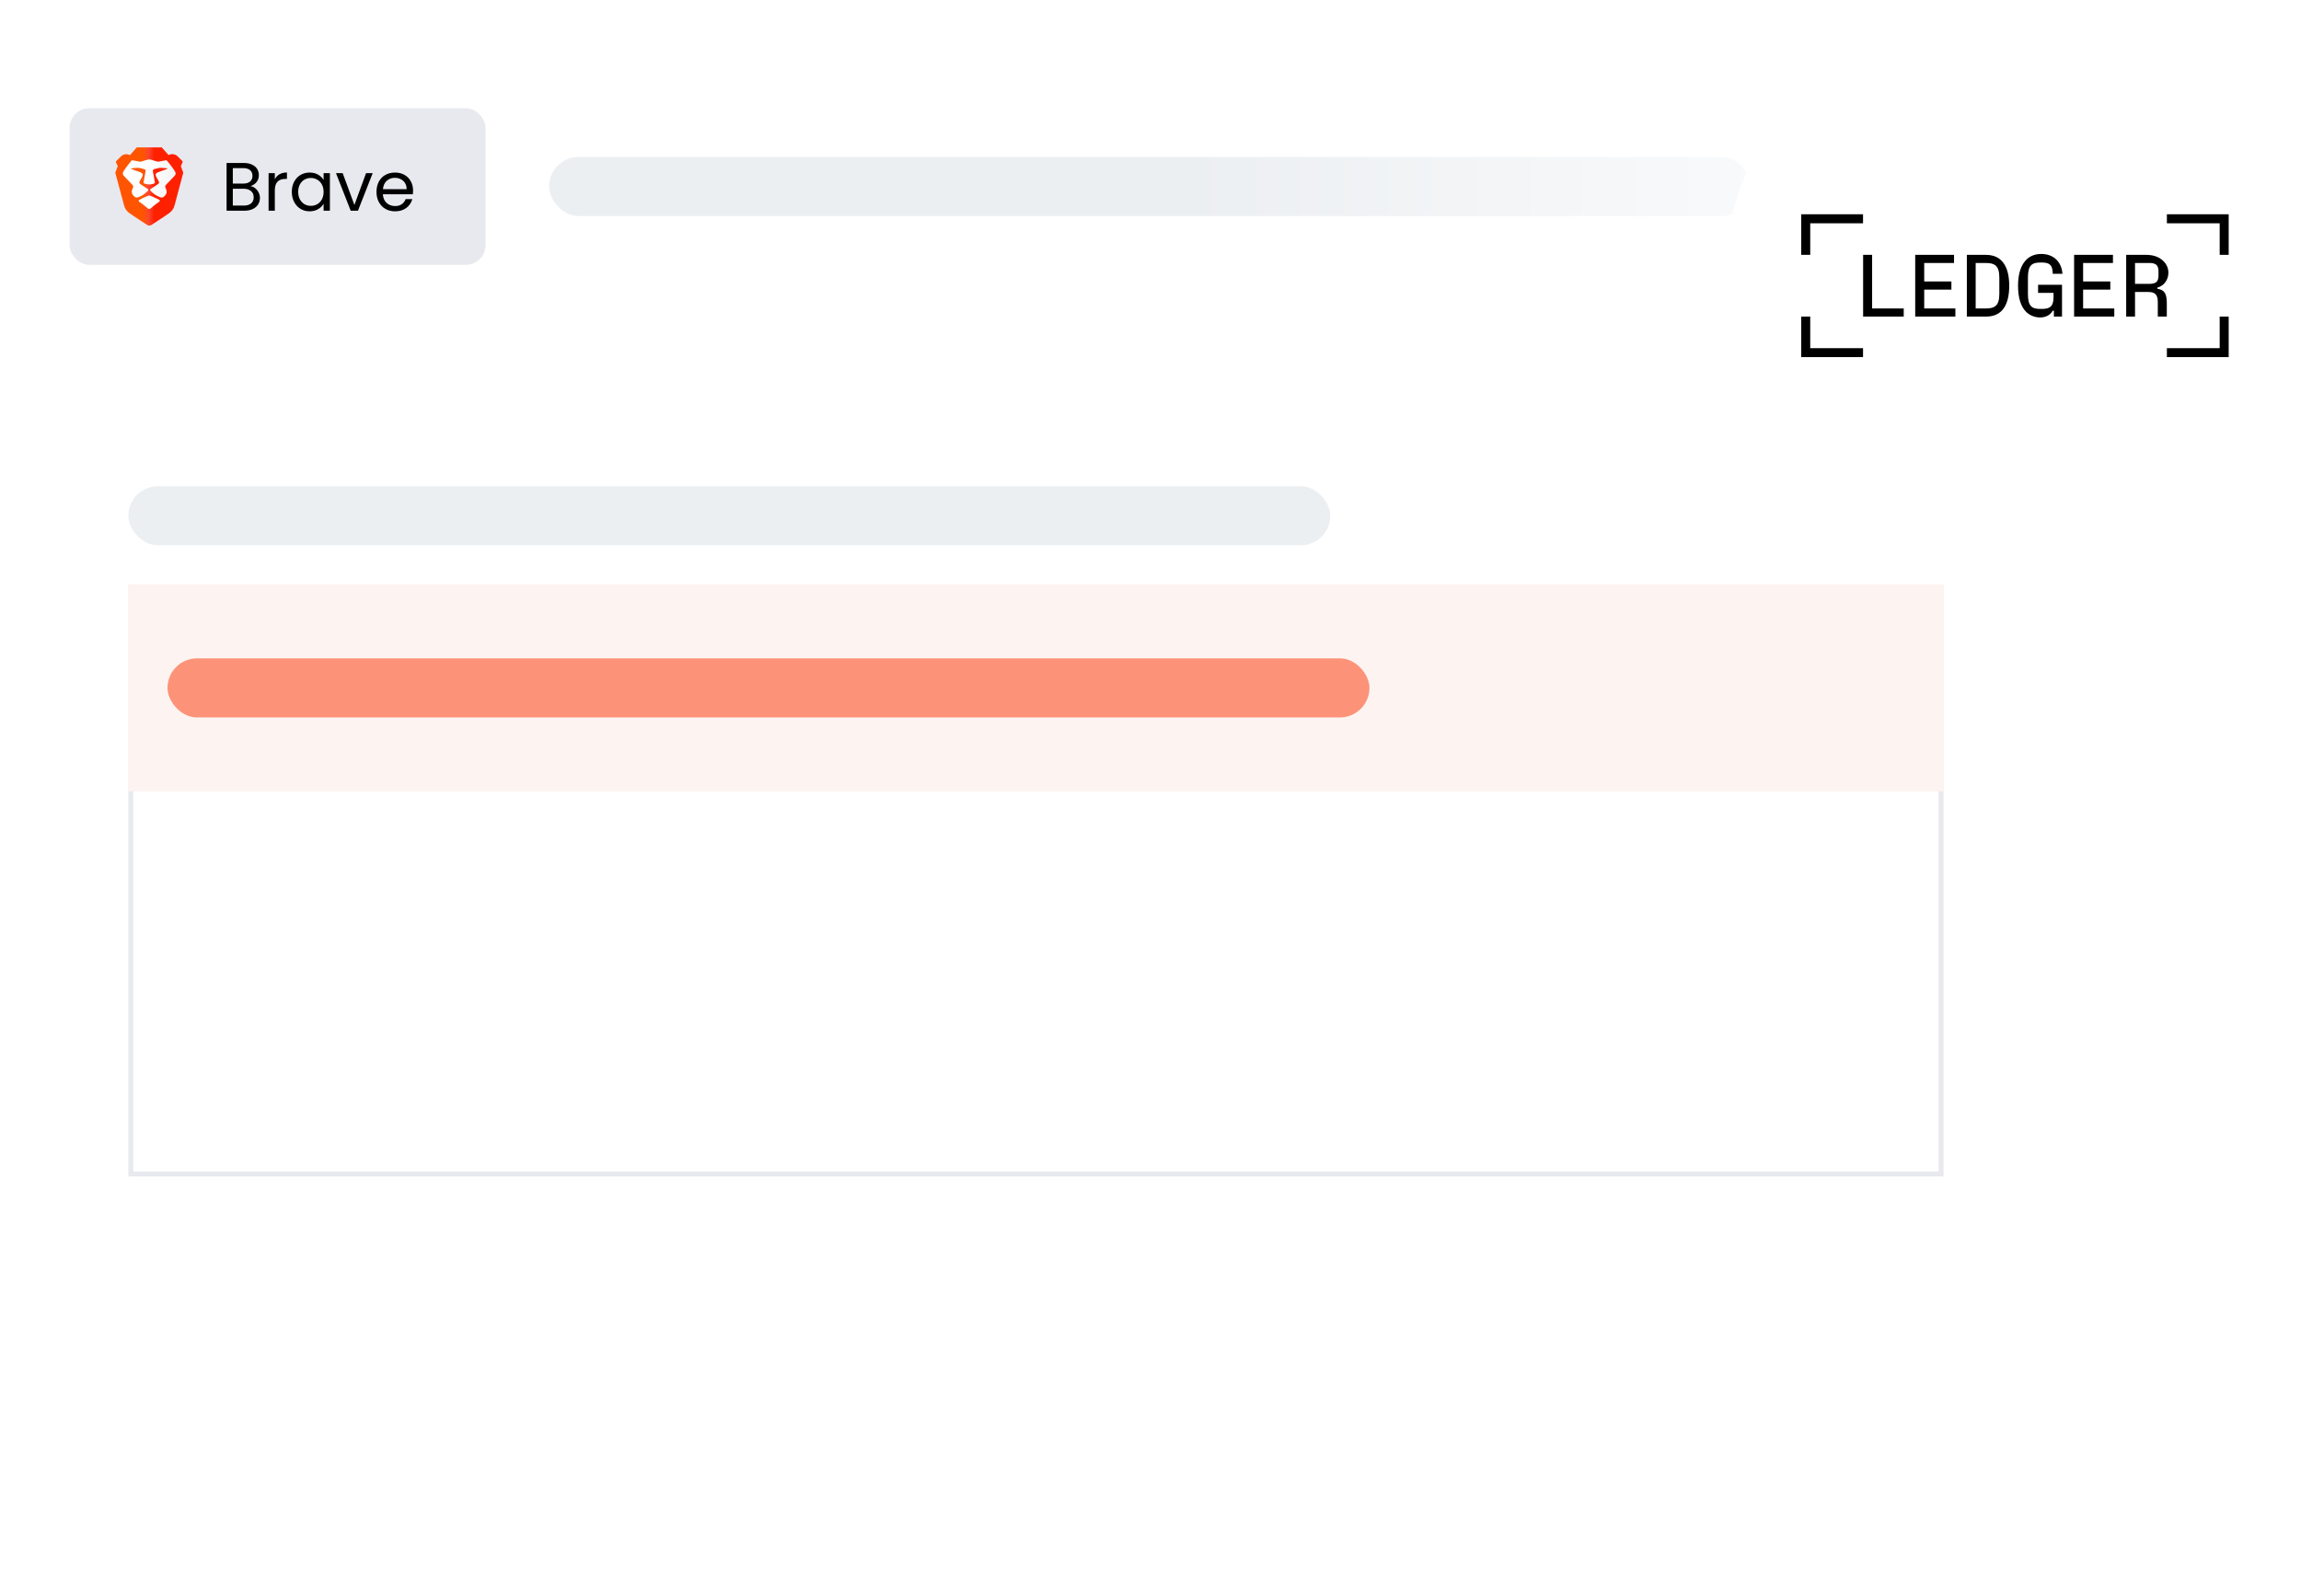 <svg width="333" height="231" viewBox="0 0 333 231" fill="none" xmlns="http://www.w3.org/2000/svg">
<g clip-path="url(#clip0_6_2438)">
<rect width="282.31" height="28.329" transform="translate(7.246 12.829)" fill="white"/>
<rect x="10.078" y="15.661" width="60.185" height="22.664" rx="2.832" fill="#E8E9EE"/>
<path fill-rule="evenodd" clip-rule="evenodd" d="M26.524 24.99L26.168 24.042L26.415 23.498C26.447 23.428 26.432 23.346 26.377 23.291L25.704 22.624C25.41 22.332 24.971 22.232 24.575 22.366L24.387 22.43L23.404 21.329H21.958H21.042H19.79L18.82 22.443L18.637 22.38C18.238 22.243 17.794 22.344 17.497 22.64L16.813 23.32C16.769 23.364 16.757 23.429 16.782 23.485L17.041 24.05L16.686 24.998L16.916 25.852L17.96 29.745C18.08 30.194 18.357 30.587 18.742 30.856C18.742 30.856 20.01 31.733 21.262 32.529C21.372 32.599 21.486 32.651 21.61 32.649C21.733 32.65 21.849 32.599 21.958 32.529C23.363 31.626 24.475 30.853 24.475 30.853C24.86 30.583 25.137 30.189 25.257 29.74L26.296 25.846L26.524 24.99Z" fill="url(#paint0_linear_6_2438)"/>
<path fill-rule="evenodd" clip-rule="evenodd" d="M25.413 25.178L25.397 25.229L25.371 25.32C25.302 25.404 25.156 25.567 25.047 25.681L24.043 26.727C23.933 26.84 23.872 26.983 23.934 27.127L24.07 27.454C24.132 27.598 24.138 27.835 24.078 27.995C24.018 28.157 23.913 28.301 23.776 28.41L23.672 28.494C23.548 28.593 23.329 28.619 23.185 28.552L22.723 28.337C22.579 28.27 22.364 28.129 22.245 28.025L21.808 27.639C21.723 27.564 21.718 27.435 21.797 27.354L22.863 26.649C22.995 26.562 23.065 26.4 22.99 26.262L22.611 25.587C22.536 25.449 22.506 25.266 22.544 25.18C22.582 25.094 22.736 24.978 22.885 24.923L24.122 24.472C24.271 24.417 24.263 24.36 24.104 24.345L23.314 24.288C23.155 24.273 23.039 24.296 22.885 24.338L22.287 24.483C22.134 24.525 22.101 24.685 22.13 24.838L22.377 26.15C22.405 26.303 22.42 26.458 22.408 26.494C22.396 26.529 22.26 26.586 22.104 26.621L21.9 26.666C21.744 26.701 21.489 26.703 21.334 26.67L21.086 26.618C20.93 26.586 20.793 26.53 20.781 26.495C20.77 26.459 20.784 26.304 20.813 26.151L21.058 24.839C21.087 24.686 21.054 24.526 20.9 24.484L20.302 24.339C20.148 24.297 20.032 24.275 19.873 24.29L19.083 24.348C18.924 24.363 18.916 24.42 19.066 24.475L20.303 24.924C20.452 24.98 20.605 25.095 20.644 25.181C20.683 25.267 20.653 25.45 20.578 25.588L20.2 26.264C20.125 26.402 20.195 26.563 20.327 26.65L21.393 27.354C21.473 27.435 21.468 27.564 21.383 27.64L20.946 28.026C20.828 28.13 20.613 28.271 20.469 28.338L20.007 28.554C19.863 28.621 19.644 28.595 19.52 28.497L19.416 28.413C19.279 28.304 19.174 28.16 19.108 27.985C19.053 27.838 19.059 27.601 19.121 27.457L19.256 27.13C19.318 26.986 19.257 26.843 19.147 26.73L18.142 25.685C18.033 25.571 17.887 25.409 17.818 25.325L17.791 25.234L17.775 25.183C17.774 25.124 17.795 24.938 17.819 24.888C17.843 24.838 17.936 24.691 18.026 24.561L18.241 24.25C18.33 24.12 18.484 23.914 18.584 23.792L18.899 23.405C18.998 23.283 19.083 23.184 19.096 23.184C19.096 23.184 19.225 23.207 19.382 23.236L19.859 23.326C20.016 23.356 20.188 23.388 20.243 23.398C20.297 23.408 20.466 23.377 20.618 23.329L20.961 23.22C21.113 23.172 21.343 23.108 21.473 23.079L21.593 23.081L21.713 23.079C21.842 23.108 22.073 23.171 22.224 23.219L22.568 23.328C22.72 23.376 22.889 23.407 22.943 23.397C22.99 23.388 23.124 23.363 23.26 23.337L23.327 23.324L23.804 23.234C23.961 23.204 24.089 23.181 24.099 23.181C24.103 23.181 24.188 23.28 24.287 23.402L24.603 23.789C24.702 23.911 24.857 24.116 24.946 24.245L25.162 24.557C25.251 24.686 25.391 24.921 25.4 24.975C25.409 25.028 25.414 25.12 25.413 25.178ZM21.658 28.3C21.672 28.3 21.804 28.349 21.951 28.409L22.088 28.464C22.235 28.524 22.472 28.631 22.614 28.701L23.018 28.902C23.16 28.973 23.17 29.105 23.04 29.196L22.696 29.437C22.567 29.528 22.363 29.685 22.243 29.788L21.809 30.158C21.69 30.26 21.497 30.261 21.381 30.16C21.264 30.058 21.07 29.893 20.951 29.792C20.831 29.691 20.627 29.534 20.496 29.444L20.153 29.207C20.023 29.117 20.032 28.984 20.174 28.912L20.579 28.705C20.721 28.633 20.957 28.525 21.104 28.465L21.241 28.409C21.388 28.349 21.52 28.3 21.534 28.3H21.596H21.658Z" fill="url(#paint1_linear_6_2438)"/>
<path d="M36.25 26.934C36.502 26.974 36.73 27.076 36.934 27.242C37.146 27.407 37.311 27.612 37.43 27.856C37.556 28.101 37.618 28.362 37.618 28.639C37.618 28.99 37.529 29.307 37.351 29.591C37.172 29.869 36.911 30.09 36.568 30.255C36.23 30.414 35.831 30.493 35.368 30.493H32.791V23.584H35.269C35.738 23.584 36.138 23.663 36.468 23.822C36.799 23.974 37.047 24.182 37.212 24.446C37.377 24.711 37.46 25.008 37.46 25.338C37.46 25.748 37.347 26.089 37.123 26.36C36.905 26.624 36.614 26.816 36.25 26.934ZM33.693 26.568H35.209C35.632 26.568 35.96 26.469 36.191 26.27C36.422 26.072 36.538 25.798 36.538 25.448C36.538 25.097 36.422 24.823 36.191 24.625C35.96 24.427 35.626 24.327 35.19 24.327H33.693V26.568ZM35.289 29.75C35.738 29.75 36.088 29.644 36.34 29.433C36.591 29.221 36.716 28.927 36.716 28.55C36.716 28.167 36.584 27.866 36.32 27.648C36.055 27.424 35.702 27.311 35.259 27.311H33.693V29.75H35.289ZM39.772 25.943C39.931 25.633 40.156 25.391 40.446 25.22C40.744 25.048 41.104 24.962 41.527 24.962V25.894H41.289C40.278 25.894 39.772 26.442 39.772 27.539V30.493H38.87V25.061H39.772V25.943ZM42.231 27.757C42.231 27.202 42.343 26.716 42.568 26.3C42.793 25.877 43.1 25.55 43.49 25.319C43.886 25.087 44.326 24.972 44.808 24.972C45.284 24.972 45.697 25.074 46.047 25.279C46.398 25.484 46.659 25.742 46.831 26.052V25.061H47.742V30.493H46.831V29.482C46.652 29.799 46.384 30.064 46.028 30.275C45.677 30.48 45.268 30.582 44.798 30.582C44.316 30.582 43.88 30.463 43.49 30.226C43.1 29.988 42.793 29.654 42.568 29.224C42.343 28.795 42.231 28.306 42.231 27.757ZM46.831 27.767C46.831 27.357 46.748 27 46.583 26.697C46.417 26.393 46.193 26.161 45.909 26.003C45.631 25.837 45.324 25.755 44.987 25.755C44.65 25.755 44.342 25.834 44.065 25.993C43.787 26.151 43.566 26.383 43.401 26.687C43.236 26.991 43.153 27.348 43.153 27.757C43.153 28.174 43.236 28.537 43.401 28.848C43.566 29.152 43.787 29.386 44.065 29.551C44.342 29.71 44.65 29.789 44.987 29.789C45.324 29.789 45.631 29.71 45.909 29.551C46.193 29.386 46.417 29.152 46.583 28.848C46.748 28.537 46.831 28.177 46.831 27.767ZM51.289 29.66L52.974 25.061H53.936L51.804 30.493H50.754L48.623 25.061H49.594L51.289 29.66ZM59.78 27.569C59.78 27.741 59.77 27.922 59.75 28.114H55.408C55.441 28.649 55.623 29.069 55.953 29.373C56.291 29.67 56.697 29.819 57.173 29.819C57.563 29.819 57.886 29.73 58.144 29.551C58.408 29.366 58.594 29.122 58.699 28.818H59.671C59.525 29.34 59.235 29.766 58.798 30.097C58.362 30.42 57.82 30.582 57.173 30.582C56.657 30.582 56.195 30.467 55.785 30.235C55.382 30.004 55.065 29.677 54.833 29.254C54.602 28.825 54.486 28.329 54.486 27.767C54.486 27.205 54.599 26.713 54.823 26.29C55.048 25.867 55.362 25.543 55.765 25.319C56.175 25.087 56.644 24.972 57.173 24.972C57.688 24.972 58.144 25.084 58.541 25.309C58.937 25.534 59.241 25.844 59.453 26.241C59.671 26.631 59.78 27.073 59.78 27.569ZM58.848 27.381C58.848 27.037 58.772 26.743 58.62 26.498C58.468 26.247 58.26 26.059 57.995 25.933C57.738 25.801 57.45 25.735 57.133 25.735C56.677 25.735 56.287 25.88 55.963 26.171C55.646 26.462 55.465 26.865 55.418 27.381H58.848Z" fill="black"/>
<rect x="79.467" y="22.716" width="173.948" height="8.555" rx="4.277" fill="#ECEFF2"/>
</g>
<g filter="url(#filter0_dd_6_2438)">
<rect width="285.346" height="164.977" transform="translate(7.246 56.023)" fill="white"/>
<rect x="18.575" y="67.352" width="173.948" height="8.555" rx="4.277" fill="#ECEFF2"/>
<rect x="18.929" y="81.926" width="261.98" height="84.966" stroke="#E8E9EE" stroke-width="0.708"/>
<rect width="262.688" height="29.942" transform="translate(18.575 81.572)" fill="#FDF4F2"/>
<rect x="24.239" y="92.265" width="173.948" height="8.555" rx="4.277" fill="#FC9378"/>
</g>
<rect x="172.222" y="12.832" width="121.077" height="28.322" fill="url(#paint2_linear_6_2438)"/>
<rect x="249.366" y="-3.05176e-05" width="82.697" height="82.697" rx="41.348" fill="white"/>
<g clip-path="url(#clip1_6_2438)">
<path d="M313.592 50.384V51.685H322.535V45.815H321.232V50.384H313.592ZM313.592 31.011V32.313H321.232V36.882H322.535V31.011H313.592ZM308.98 41.08V38.056H311.024C312.021 38.056 312.378 38.388 312.378 39.294V39.83C312.378 40.761 312.033 41.08 311.024 41.08H308.98ZM312.225 41.616C313.157 41.374 313.809 40.506 313.809 39.472C313.809 38.822 313.553 38.234 313.068 37.762C312.455 37.175 311.637 36.882 310.577 36.882H307.702V45.815H308.98V42.254H310.896C311.88 42.254 312.276 42.663 312.276 43.684V45.815H313.579V43.888C313.579 42.484 313.247 41.948 312.225 41.795V41.616ZM301.468 41.91H305.403V40.736H301.468V38.056H305.786V36.882H300.164V45.815H305.978V44.641H301.468V41.91ZM297.188 42.382V42.994C297.188 44.283 296.715 44.705 295.527 44.705H295.246C294.057 44.705 293.482 44.322 293.482 42.548V40.148C293.482 38.362 294.083 37.992 295.271 37.992H295.526C296.689 37.992 297.06 38.426 297.072 39.625H298.478C298.35 37.864 297.175 36.754 295.411 36.754C294.556 36.754 293.84 37.022 293.304 37.532C292.499 38.285 292.051 39.562 292.051 41.348C292.051 43.071 292.435 44.347 293.227 45.138C293.763 45.661 294.505 45.942 295.233 45.942C295.999 45.942 296.702 45.636 297.06 44.972H297.238V45.815H298.414V41.208H294.951V42.382H297.188ZM285.919 38.056H287.312C288.628 38.056 289.344 38.387 289.344 40.174V42.522C289.344 44.309 288.628 44.641 287.312 44.641H285.919V38.056ZM287.427 45.815C289.867 45.815 290.774 43.965 290.774 41.349C290.774 38.694 289.803 36.882 287.401 36.882H284.641V45.815H287.427ZM278.471 41.91H282.406V40.736H278.471V38.056H282.789V36.882H277.168V45.815H282.981V44.641H278.471V41.91ZM270.933 36.882H269.63V45.815H275.507V44.641H270.933V36.882ZM260.674 45.815V51.685H269.617V50.384H261.977V45.815H260.674ZM260.674 31.011V36.882H261.977V32.313H269.617V31.011H260.674Z" fill="black"/>
</g>
<defs>
<filter id="filter0_dd_6_2438" x="0.165" y="51.775" width="299.507" height="179.138" filterUnits="userSpaceOnUse" color-interpolation-filters="sRGB">
<feFlood flood-opacity="0" result="BackgroundImageFix"/>
<feColorMatrix in="SourceAlpha" type="matrix" values="0 0 0 0 0 0 0 0 0 0 0 0 0 0 0 0 0 0 127 0" result="hardAlpha"/>
<feOffset dy="0.177"/>
<feGaussianBlur stdDeviation="1.062"/>
<feComposite in2="hardAlpha" operator="out"/>
<feColorMatrix type="matrix" values="0 0 0 0 0 0 0 0 0 0 0 0 0 0 0 0 0 0 0.02 0"/>
<feBlend mode="multiply" in2="BackgroundImageFix" result="effect1_dropShadow_6_2438"/>
<feColorMatrix in="SourceAlpha" type="matrix" values="0 0 0 0 0 0 0 0 0 0 0 0 0 0 0 0 0 0 127 0" result="hardAlpha"/>
<feMorphology radius="1.416" operator="erode" in="SourceAlpha" result="effect2_dropShadow_6_2438"/>
<feOffset dy="2.832"/>
<feGaussianBlur stdDeviation="4.248"/>
<feComposite in2="hardAlpha" operator="out"/>
<feColorMatrix type="matrix" values="0 0 0 0 0 0 0 0 0 0 0 0 0 0 0 0 0 0 0.11 0"/>
<feBlend mode="multiply" in2="effect1_dropShadow_6_2438" result="effect2_dropShadow_6_2438"/>
<feBlend mode="normal" in="SourceGraphic" in2="effect2_dropShadow_6_2438" result="shape"/>
</filter>
<linearGradient id="paint0_linear_6_2438" x1="16.686" y1="32.729" x2="26.524" y2="32.729" gradientUnits="userSpaceOnUse">
<stop stop-color="#FF5500"/>
<stop offset="0.41" stop-color="#FF5500"/>
<stop offset="0.494" stop-color="#FF4530"/>
<stop offset="0.572" stop-color="#FF2000"/>
<stop offset="1" stop-color="#FF2000"/>
</linearGradient>
<linearGradient id="paint1_linear_6_2438" x1="21.594" y1="31.909" x2="25.166" y2="31.909" gradientUnits="userSpaceOnUse">
<stop stop-color="white"/>
<stop offset="1" stop-color="#F4F4F4"/>
</linearGradient>
<linearGradient id="paint2_linear_6_2438" x1="293.299" y1="26.993" x2="172.222" y2="26.993" gradientUnits="userSpaceOnUse">
<stop stop-color="white"/>
<stop offset="1" stop-color="white" stop-opacity="0"/>
</linearGradient>
<clipPath id="clip0_6_2438">
<rect width="285.346" height="28.322" fill="white" transform="translate(7.246 12.832)"/>
</clipPath>
<clipPath id="clip1_6_2438">
<rect width="61.861" height="20.674" fill="white" transform="translate(260.673 31.011)"/>
</clipPath>
</defs>
</svg>
